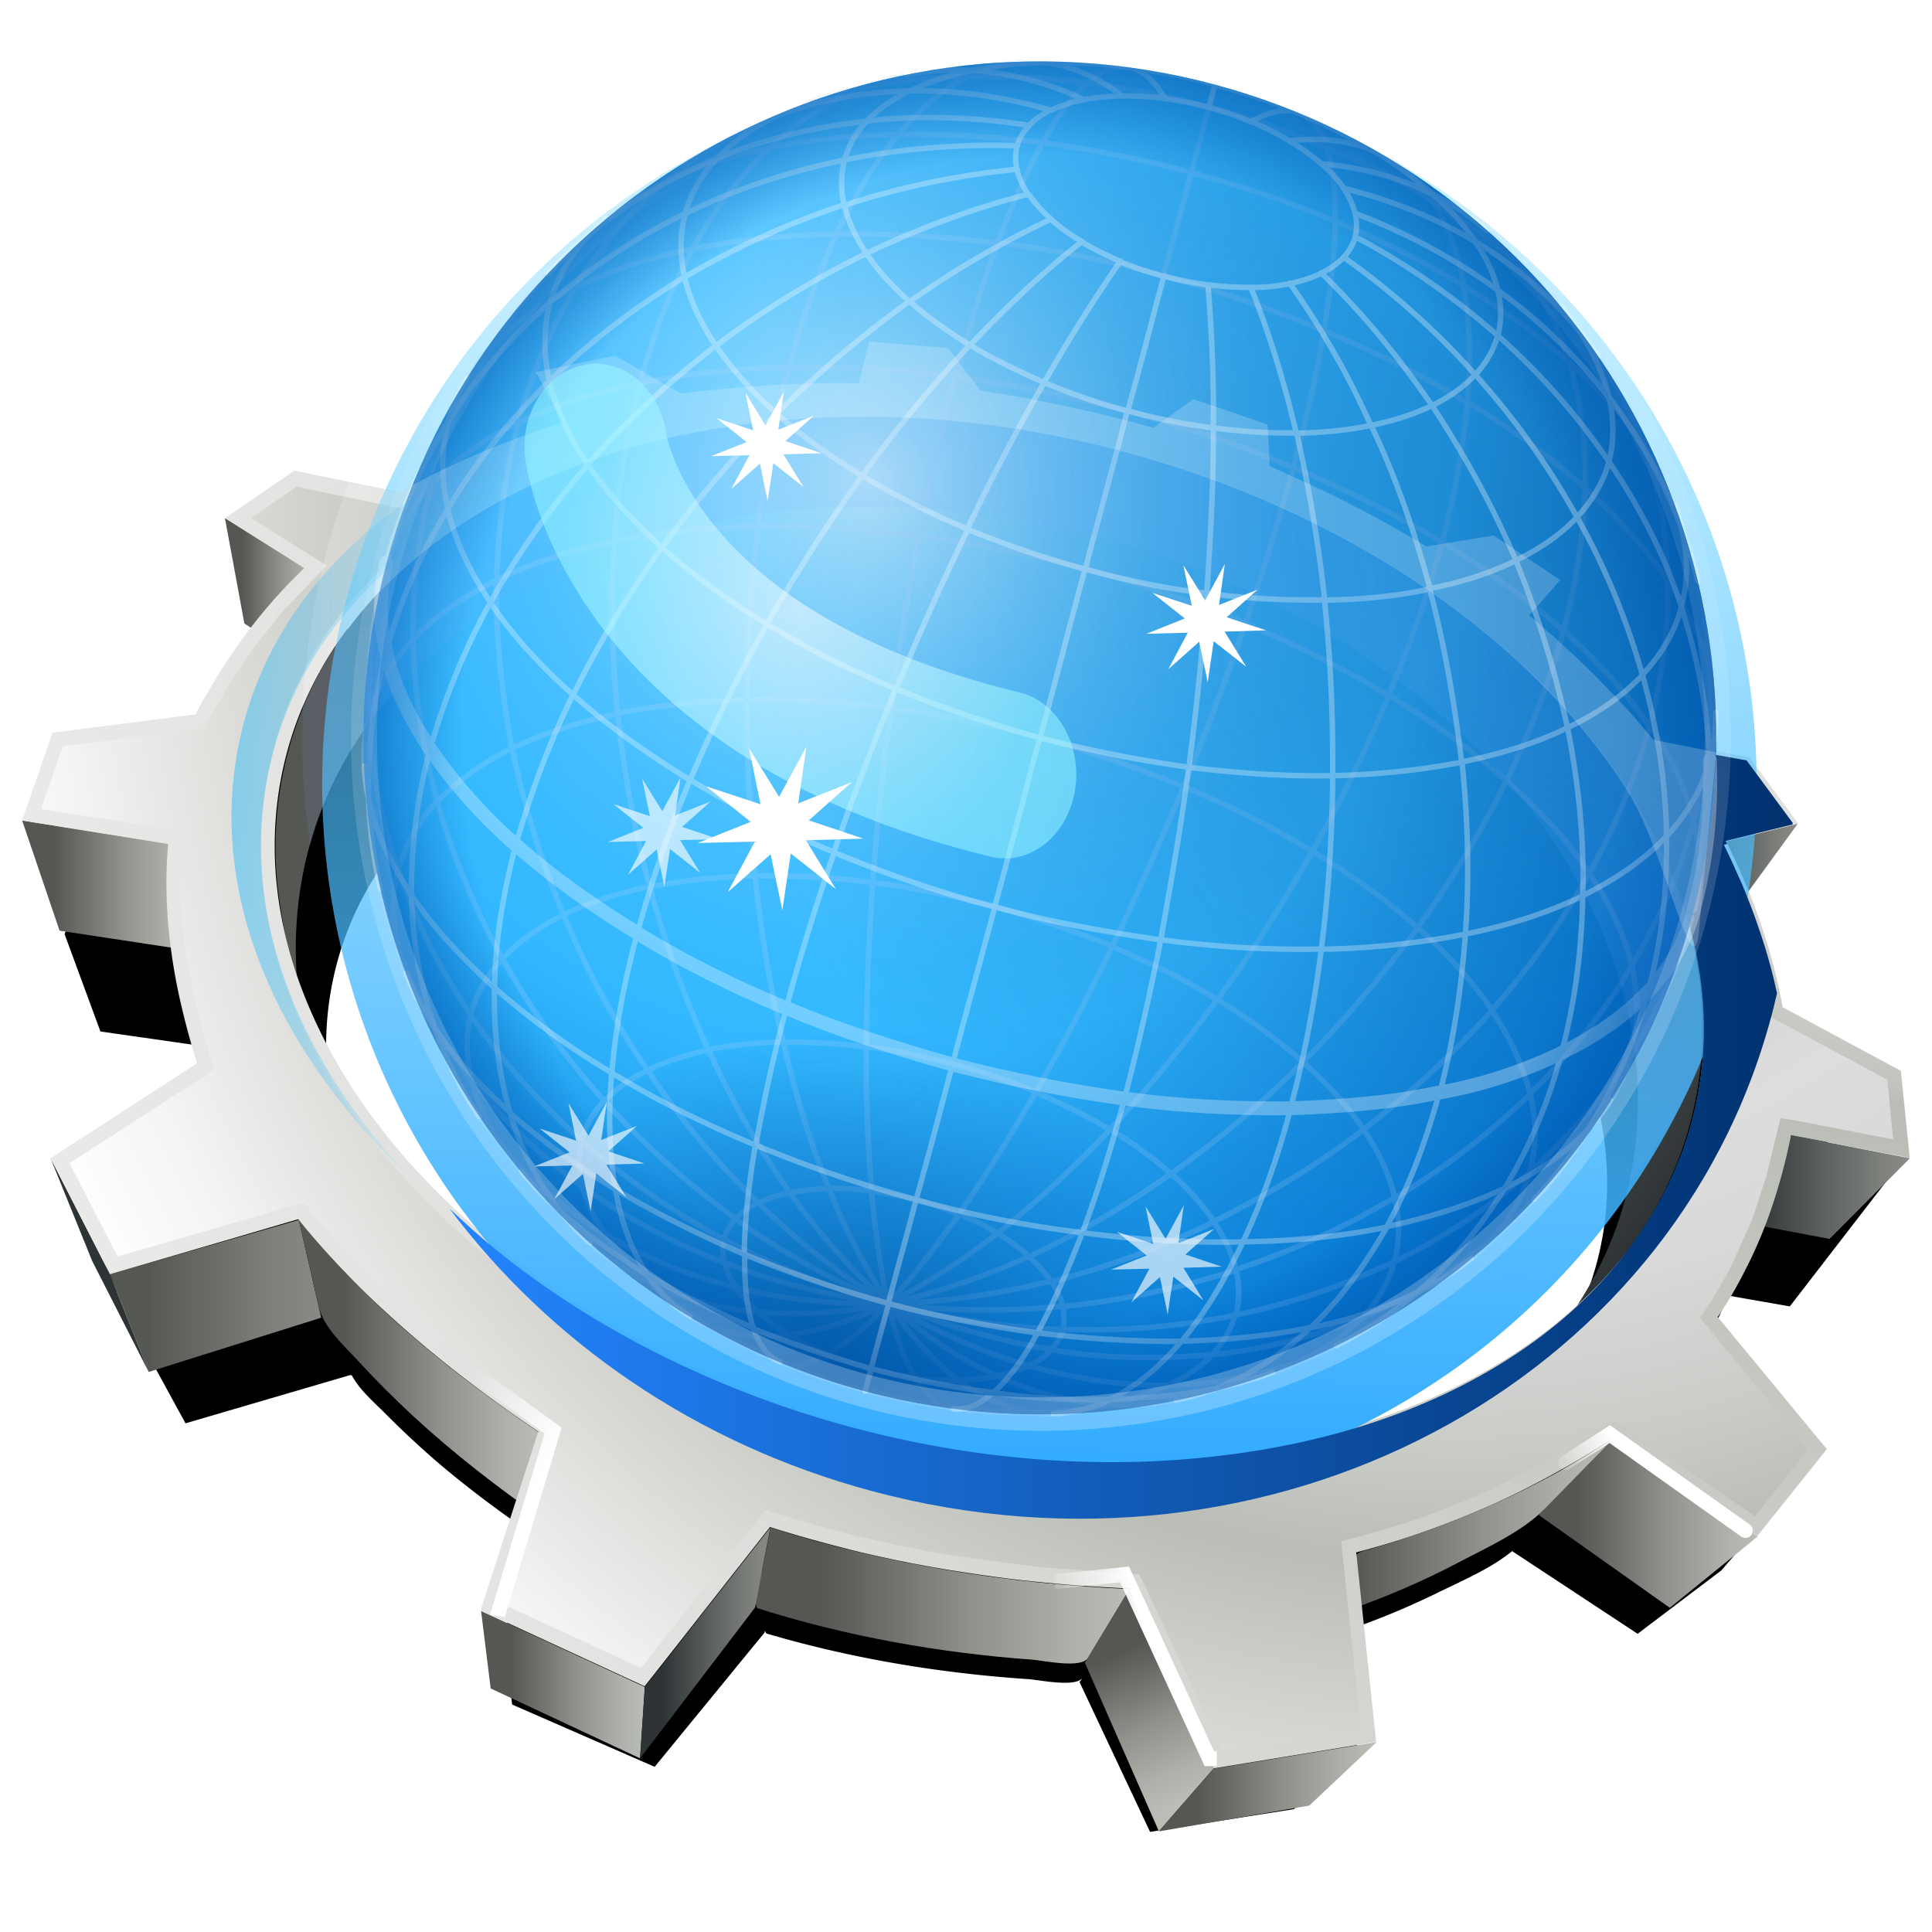 <svg xmlns="http://www.w3.org/2000/svg" xmlns:xlink="http://www.w3.org/1999/xlink" viewBox="0 0 128 131" height="1em" width="1em">
  <style>
    .e{fill:#fff}.a{fill:none}.c{stroke-linecap:round}.d{stop-opacity:0}.e{stop-color:#fff}.f{stop-color:#00b1ff}
  </style>
  <linearGradient id="a">
    <stop class="e" offset="0"/>
    <stop class="e d" offset="1"/>
  </linearGradient>
  <filter id="b" width="1.48" height="1.48" x="-.2" y="-.2">
    <feGaussianBlur stdDeviation="2.48"/>
  </filter>
  <filter id="c" width="1.64" height="1.71" x="-.3" y="-.3">
    <feGaussianBlur stdDeviation="4.97"/>
  </filter>
  <filter id="d">
    <feGaussianBlur stdDeviation="2.14"/>
  </filter>
  <radialGradient id="e" cx="56.12" cy="44.76" r="19.59" gradientTransform="matrix(.848 0 0 1 5.189 -3.324)" gradientUnits="userSpaceOnUse">
    <stop class="e" offset="0"/>
    <stop offset="1" stop-color="#9efaff"/>
  </radialGradient>
  <linearGradient id="f">
    <stop offset=".18" stop-color="#2e3436"/>
    <stop offset=".54" stop-color="#5c605e"/>
    <stop offset=".84" stop-color="#7c7f7a"/>
    <stop offset="1" stop-color="#888a85"/>
  </linearGradient>
  <linearGradient id="g" x1="111.58" x2="120.41" y1="62.62" y2="62.62" gradientUnits="userSpaceOnUse" xlink:href="#f"/>
  <linearGradient id="h">
    <stop offset=".18" stop-color="#555753"/>
    <stop offset=".23" stop-color="#5c5e5a"/>
    <stop offset=".58" stop-color="#8f918b"/>
    <stop offset=".85" stop-color="#aeb1aa"/>
    <stop offset="1" stop-color="#babdb6"/>
  </linearGradient>
  <linearGradient id="i" x1="13.75" x2="20.19" y1="43.69" y2="43.69" gradientUnits="userSpaceOnUse" xlink:href="#h"/>
  <linearGradient id="j" x1="114.99" x2="128" y1="83.82" y2="83.82" gradientUnits="userSpaceOnUse" xlink:href="#f"/>
  <linearGradient id="k" x2="11.77" y1="63.4" y2="63.4" gradientUnits="userSpaceOnUse" xlink:href="#h"/>
  <linearGradient id="l" x1="102.83" x2="117.67" y1="106.6" y2="106.6" gradientUnits="userSpaceOnUse" xlink:href="#h"/>
  <linearGradient id="m" x1="86.37" x2="107.91" y1="107.23" y2="107.23" gradientUnits="userSpaceOnUse" xlink:href="#h"/>
  <linearGradient id="n" x1="5.96" x2="20.28" y1="91.19" y2="91.19" gradientUnits="userSpaceOnUse">
    <stop offset=".18" stop-color="#555753"/>
    <stop offset=".28" stop-color="#5c5e5a"/>
    <stop offset=".74" stop-color="#7c7e79"/>
    <stop offset="1" stop-color="#888a85"/>
  </linearGradient>
  <linearGradient id="o" x1="18.76" x2="35.31" y1="96.17" y2="96.17" gradientUnits="userSpaceOnUse" xlink:href="#h"/>
  <linearGradient id="p" x1="49.72" x2="75.08" y1="111.51" y2="111.51" gradientUnits="userSpaceOnUse" xlink:href="#h"/>
  <linearGradient id="q" x1="73.48" x2="78.92" y1="113.16" y2="125.34" gradientUnits="userSpaceOnUse" xlink:href="#h"/>
  <linearGradient id="r" x1="77.08" x2="91.84" y1="124.48" y2="124.48" gradientUnits="userSpaceOnUse" xlink:href="#h"/>
  <linearGradient id="s" x1="31.12" x2="42.23" y1="117.55" y2="117.55" gradientUnits="userSpaceOnUse" xlink:href="#h"/>
  <linearGradient id="t" x1="41.89" x2="50.73" y1="114.73" y2="114.73" gradientUnits="userSpaceOnUse" xlink:href="#f"/>
  <radialGradient id="u" cx="98.13" cy="37.266" r="104.48" gradientUnits="userSpaceOnUse">
    <stop offset=".18" stop-color="#babdb6"/>
    <stop offset=".31" stop-color="#d2d3d1"/>
    <stop offset=".4" stop-color="#ddd"/>
    <stop offset=".48" stop-color="#d8d9d8"/>
    <stop offset=".58" stop-color="#caccc8"/>
    <stop offset=".66" stop-color="#babdb6"/>
    <stop offset=".78" stop-color="#d6d7d3"/>
    <stop offset=".92" stop-color="#f4f4f3"/>
    <stop class="e" offset="1"/>
  </radialGradient>
  <radialGradient id="v" cx="129.54" cy="48.976" r="144.17" gradientUnits="userSpaceOnUse">
    <stop offset="0" stop-color="#eeeeec"/>
    <stop offset=".05" stop-color="#e9e9e7"/>
    <stop offset=".1" stop-color="#dadbd7"/>
    <stop offset=".17" stop-color="#c2c4be"/>
    <stop offset=".18" stop-color="#babdb6"/>
    <stop offset=".31" stop-color="#c4c6c0"/>
    <stop offset=".75" stop-color="#e2e3e0"/>
    <stop offset="1" stop-color="#eeeeec"/>
  </radialGradient>
  <linearGradient id="w" x1="30.96" x2="105.87" y1="36.206" y2="89.056" gradientUnits="userSpaceOnUse">
    <stop offset=".18" stop-color="#555753"/>
    <stop offset=".24" stop-color="#5c5e5a"/>
    <stop offset=".52" stop-color="#7c7e79"/>
    <stop offset=".67" stop-color="#888a85"/>
    <stop offset="1" stop-color="#2e3436"/>
  </linearGradient>
  <clipPath id="x">
    <path d="m119.8 36.3-.55.1v6.5c.1.1.2.17.3.26 3.6 3 6.78 6.46 9.26 10.3 2.68 4.15 4.33 8.4 4.95 12.63.67 4.58.1 9.14-1.75 13.36-2 4.6-5.5 8.76-10.5 12.1-5.38 3.57-12.36 6.1-20.72 7-8.73.93-17.72 0-26.22-2.54-8.46-2.53-16.04-6.5-22.2-11.47-5.24-4.25-9.27-9.1-11.86-14.2v14.4c.53.57 1.07 1.16 1.63 1.74 1.2 1.24 2.48 2.45 3.84 3.64 1.37 1.2 2.8 2.4 4.3 3.56 1.53 1.16 3.13 2.27 4.76 3.37l-3.9 12.13 11.08 5.15 8.5-10.78c1.95.62 3.94 1.14 5.94 1.62 2 .47 4.04.9 6.1 1.24 2.03.34 4.08.6 6.14.8 2.06.22 4.13.4 6.2.48l5.68 12.2 11.06-1.83-1.34-12.86c1.74-.45 3.4-.96 5-1.53 1.58-.56 3.1-1.2 4.56-1.87 1.43-.66 2.8-1.36 4.12-2.1 1.3-.72 2.53-1.46 3.72-2.24l9.78 6.64 4.7-5.9-7.37-8.93c.66-.98 1.24-2 1.77-3.05.52-1 1-2.07 1.4-3.12.4-1.03.74-2.05 1.04-3.1.3-1 .55-2.05.76-3.08L148 78.5l-.6-5.9-8.04-4.3c-.17-.97-.37-1.93-.63-2.9-.26-.96-.58-1.93-.9-2.88-.33-.93-.68-1.85-1.07-2.78-.4-.9-.8-1.82-1.25-2.72l4.88-1.2-3.32-4.5-6.47-1.18c-.65-.78-1.33-1.53-2-2.28l-2.1-2.2c-.7-.68-1.44-1.36-2.17-2.02-.72-.66-1.45-1.3-2.2-1.94l2.14-2.37-4.5-3.03z"/>
  </clipPath>
  <filter id="y" width="1.15" height="1.26" x="-.1" y="-.1">
    <feGaussianBlur stdDeviation="2.87"/>
  </filter>
  <radialGradient id="z" cx="56.02" cy="45.24" r="71.35" gradientTransform="rotate(14.96 45.91 -303.493) scale(1.032)" gradientUnits="userSpaceOnUse">
    <stop offset="0" stop-color="#bfebff"/>
    <stop offset=".07" stop-color="#9fdfff"/>
    <stop offset=".18" stop-color="#78d1ff"/>
    <stop offset=".28" stop-color="#5ac6ff"/>
    <stop offset=".38" stop-color="#44beff"/>
    <stop offset=".48" stop-color="#37baff"/>
    <stop offset=".57" stop-color="#33b8ff"/>
    <stop offset=".8" stop-color="#1690e3"/>
    <stop offset="1" stop-color="#0072cf"/>
  </radialGradient>
  <radialGradient id="A" cx="69.82" cy="107.29" r="69.21" gradientTransform="rotate(14.96 45.91 -303.493) scale(1.032)" gradientUnits="userSpaceOnUse">
    <stop offset="0" stop-color="#00438a"/>
    <stop class="d" offset=".37" stop-color="#0057ae"/>
  </radialGradient>
  <radialGradient id="B" cx="119.63" cy="31.19" r="132.1" gradientTransform="rotate(14.96 45.91 -303.493) scale(1.032)" gradientUnits="userSpaceOnUse">
    <stop offset="0" stop-color="#00438a"/>
    <stop class="d" offset=".57" stop-color="#0057ae"/>
  </radialGradient>
  <radialGradient id="C" cx="72.08" cy="59.56" r="47.44" gradientTransform="rotate(14.96 45.91 -303.493) scale(1.032)" gradientUnits="userSpaceOnUse">
    <stop class="d" offset=".86" stop-color="#0057ae"/>
    <stop offset="1" stop-color="#0057ae"/>
  </radialGradient>
  <linearGradient id="D" x1="63.82" x2="65.34" y1="101.14" y2="9.28" gradientUnits="userSpaceOnUse">
    <stop offset="0" stop-color="#33abff"/>
    <stop offset="1" stop-color="#69d7ff" stop-opacity=".29"/>
  </linearGradient>
  <filter id="E">
    <feGaussianBlur stdDeviation="3.77"/>
  </filter>
  <linearGradient id="F" x1="175.01" x2="176.72" y1="86.78" y2="24.26" gradientUnits="userSpaceOnUse" xlink:href="#a"/>
  <filter id="G">
    <feGaussianBlur stdDeviation=".36"/>
  </filter>
  <linearGradient id="H" x1="14.18" x2="28.49" y1="56.75" y2="56.75" gradientUnits="userSpaceOnUse">
    <stop class="f" offset="0"/>
    <stop class="f d" offset="1"/>
  </linearGradient>
  <filter id="I" width="1.5" height="1.16" x="-.3" y="-.1">
    <feGaussianBlur stdDeviation="1.51"/>
  </filter>
  <filter id="J" width="1.37" height="1.13" x="-.2" y="-.1">
    <feGaussianBlur stdDeviation=".36"/>
  </filter>
  <filter id="K" width="1.27" height="1.15" x="-.1" y="-.1">
    <feGaussianBlur stdDeviation=".41"/>
  </filter>
  <linearGradient id="L" x1="36.5" x2="30" y1="97.38" y2="94.13" gradientUnits="userSpaceOnUse" xlink:href="#a"/>
  <linearGradient id="M" x1="75.5" x2="69.5" y1="108.25" y2="109.5" gradientUnits="userSpaceOnUse" xlink:href="#a"/>
  <linearGradient id="N" x1="104.15" x2="108.33" y1="100.69" y2="98.39" gradientUnits="userSpaceOnUse">
    <stop class="e d" offset="0"/>
    <stop class="e" offset="1"/>
  </linearGradient>
  <filter id="O" width="1.15" height="1.26" x="-.1" y="-.1">
    <feGaussianBlur stdDeviation=".44"/>
  </filter>
  <linearGradient id="P" x1="49" x2="140.06" y1="76.71" y2="76.71" gradientUnits="userSpaceOnUse">
    <stop offset="0" stop-color="#2385ff"/>
    <stop offset="1" stop-color="#00316e"/>
  </linearGradient>
  <path d="M22.08 92.55c.33 1.32 1.66 2.4 2.6 3.35a63.37 63.37 0 0 0 3.5 3.26c2.14 1.82 4.4 3.5 6.74 5.08l-2.32 6.67.63 4.67 9.66 4.22 7.45-9.1.03-.14c.02.08.05.15.1.2 5.77 1.7 11.78 2.7 17.83 3.1.78.07 3.16.56 3.6-.1l-.2.3 4.78 10.15 9.75-1.54 4.35-3.8-.94-8.26a53.26 53.26 0 0 0 6.25-2.57c1.82-.9 4.08-1.83 5.55-3.23m-.4.37 8.5 5.6 5.68-4.3 4.5-5.23-7.06-7.94c.64-.88 1.2-1.8 1.7-2.7s.95-1.83 1.33-2.76l4.17.73 7.1-9.2-2.48-.9-7.67-3.83c-.16-.86-.37-1.73-.6-2.6-.25-.84-.54-1.68-.85-2.52-.23-.62-.5-1.24-.76-1.87l3.2-4.1-3.16-4-6.2-1.03c-.6-.7-1.24-1.37-1.9-2.04-.64-.65-1.3-1.3-1.98-1.92-.67-.6-1.36-1.22-2.05-1.8-.5-.43-1-.83-1.5-1.24l1.42-2.6-4.3-2.7-4.37.66c-.8-.46-1.64-.9-2.47-1.34-.82-.42-1.66-.84-2.5-1.24-.86-.4-1.7-.8-2.57-1.17-.86-.38-1.73-.74-2.6-1.1l-.14-2.5L78.66 38l-2.6 1.72c-.9-.24-1.8-.47-2.7-.68l-2.77-.6c-.92-.18-1.86-.35-2.8-.5-.96-.17-1.92-.32-2.9-.46l-2.1-2.57-5.1-.37-.67 2.5h-2.9c-.98.03-1.94.07-2.9.12-.95.05-1.9.12-2.86.2l-2.87.3-4.26-2.27-5.12 1 .1 3.55c-.35.1-.7.2-1.06.33-.9.3-1.8.64-2.67 1-.9.34-1.78.72-2.66 1.1-.9.4-1.76.83-2.63 1.26l-6.75-1.3L16 45.14l1.26 6.35.43.25c-.13.14-.25.26-.36.4-.6.74-1.16 1.5-1.7 2.3s-1.06 1.65-1.55 2.5l-9.26 1.1-1.94 5.3 2.43 6.6 7.2 1.03c0 .05 0 .1.02.16.16 1.1.38 2.23.66 3.35.3 1.14.64 2.3 1.03 3.45l-9.5 5.7 2.7 6.18 3.66 6.7 11.16-3.27m82.93-3.38c-.45.87-.96 1.7-1.52 2.5a29.543 29.543 0 0 1-3.87 2.85c-5.13 3.18-11.8 5.42-19.8 6.22-8.33.83-16.9 0-25.03-2.26-8.08-2.25-15.33-5.8-21.2-10.2-5.6-4.2-9.72-9.05-12.12-14.13-.38-.8-.7-1.6-.97-2.38-.28-4.24.63-8.5 2.8-12.26 2.64-4.62 6.93-8.25 11.8-10.78 9.94-5.15 22.04-6 33.07-4.06 11.2 1.96 22.18 6.95 29.97 14.8 7.86 7.94 12.1 19.43 6.85 29.66z" filter="url(#d)"/>
  <path fill="#2e3436" d="m101.44 44.96-2.1 2.48 2.86-5.7 2.1-2.4z"/>
  <path fill="#888a85" d="m36.78 35.2-1.76-3.48-.17-6.52 1.84 3.43z"/>
  <path fill="url(#g)" d="m116.3 64.8-4.72 1.28 3.96-5.72 4.87-1.2z" transform="translate(0 -3.324)"/>
  <path fill="url(#i)" d="m20.2 48.94-5.13-3.34-1.32-7.15 5.38 3.38z" transform="translate(0 -3.324)"/>
  <path fill="url(#j)" d="M122.55 87.33 115 85.9l4.97-5.6 8.03 1.56z" transform="translate(0 -3.324)"/>
  <path fill="url(#k)" d="m11.77 67.83-9.23-1.4L0 58.95l9.9 1.58z" transform="translate(0 -3.324)"/>
  <path fill="url(#l)" d="m111.72 112.34-8.9-6.3 5.1-5.2 9.76 6.67z" transform="translate(0 -3.324)"/>
  <path fill="url(#m)" d="M89.93 112.5c2.57-.9 5.07-1.97 7.48-3.24 1.93-1.02 4.3-2.07 5.84-3.64l4.67-4.77c-5.07 3.34-10.56 5.78-16.38 7.47-.73.2-.98.22-1.4.75l-1.4 1.67-2.35 2.87c1.2-.3 2.4-.7 3.57-1.1" transform="translate(0 -3.324)"/>
  <path fill="#2e3436" d="M8.58 93.02 4.75 85.5l-2.82-6.96 4.03 7.87z"/>
  <path fill="url(#n)" d="m20.28 92.67-11.7 3.68-2.62-6.63 12.8-3.68z" transform="translate(0 -3.324)"/>
  <path fill="url(#o)" d="M20.1 91.88c.34 1.48 1.73 2.68 2.72 3.76 1.17 1.28 2.4 2.5 3.67 3.68 2.75 2.54 5.73 4.85 8.8 6.98l-.16-3.62-.1-1.97c0-.32.03-.25-.3-.48-.7-.47-1.36-.94-2.03-1.42-5.13-3.67-9.98-7.84-13.94-12.77l1.34 5.83" transform="translate(0 -3.324)"/>
  <path fill="url(#p)" d="M49.83 112.36c6.05 1.92 12.35 3.04 18.68 3.5.83.07 3.32.62 3.77-.13l.76-1.26 2.05-3.4c-8.23-.36-16.48-1.66-24.35-4.17l-.52 2.75c-.08.48-.73 2.25-.37 2.7" transform="translate(0 -3.324)"/>
  <path fill="url(#q)" d="m77.08 127.5-5.02-11.43 3.02-5 5.7 12.18z" transform="translate(0 -3.324)"/>
  <path fill="url(#r)" d="m87.28 125.75-10.2 1.75 3.7-4.25 11.06-1.8z" transform="translate(0 -3.324)"/>
  <path fill="url(#s)" d="m41.9 122.55-10.13-4.74-.65-5.25 11.1 5.15z" transform="translate(0 -3.324)"/>
  <path fill="url(#t)" d="m49.7 112.32-7.8 10.23.33-4.85 8.5-10.8z" transform="translate(0 -3.324)"/>
  <path fill="url(#w)" d="M112.57 61.2c-3.9-11.64-14.05-20.3-24.7-25.65C77 30.1 64.54 27.48 52.4 28.38c-11.84.87-24.9 5.47-31.5 16-3.08 4.92-4.28 10.82-3.47 16.57.38 2.7 1 5.37 1.53 8.04l.1.5c-1.15-5.88-.34-12.04 2.5-17.34 2.76-5.2 7.26-9.3 12.37-12.15 10.4-5.8 23.08-6.74 34.63-4.56 11.74 2.22 23.23 7.83 31.4 16.7 8.22 8.93 12.68 21.87 7.16 33.4-1 2.08-2.27 4.02-3.75 5.78 2.15-2.56 4.52-5.05 6.4-7.82 4.45-6.6 5.28-14.8 2.76-22.3"/>
  <path fill="url(#v)" d="M115.54 57.03c.44.9.86 1.8 1.24 2.72.4.93.76 1.86 1.08 2.8s.62 1.9.87 2.84c.25.96.47 1.94.64 2.9l8.02 4.32.6 5.9-8.05-1.54c-.2 1.03-.45 2.05-.74 3.08-.3 1.04-.63 2.08-1.03 3.1-.4 1.04-.87 2.08-1.4 3.1-.53 1.04-1.12 2.06-1.8 3.05l7.4 8.96-4.72 5.9-9.77-6.66a60.133 60.133 0 0 1-7.84 4.36c-1.46.66-2.97 1.28-4.56 1.85-1.6.58-3.28 1.1-5.02 1.55l1.35 12.85-11.04 1.8-5.7-12.2c-2.07-.1-4.13-.24-6.2-.45-2.05-.2-4.1-.5-6.15-.83-2.04-.34-4.07-.75-6.07-1.23-2-.5-4-1.04-5.94-1.66l-8.5 10.8-11.13-5.15L35 97.07c-1.63-1.1-3.2-2.23-4.73-3.4-1.5-1.15-2.95-2.33-4.32-3.54-1.36-1.2-2.65-2.4-3.86-3.66-1.2-1.24-2.33-2.5-3.37-3.8L5.96 86.4l-4.03-7.87 9.93-6.43c-.4-1.3-.76-2.6-1.06-3.9-.3-1.26-.53-2.52-.7-3.78-.17-1.22-.27-2.45-.3-3.66-.04-1.2 0-2.37.1-3.54L0 55.64l2.06-5.96 9.7-1.24c.5-.97 1.05-1.9 1.62-2.82.56-.9 1.15-1.76 1.77-2.6.6-.8 1.25-1.6 1.92-2.36.66-.74 1.35-1.46 2.07-2.15l-5.38-3.38 4.7-3.22 7.08 1.46c.9-.5 1.83-.96 2.76-1.4.9-.45 1.84-.87 2.77-1.27.92-.4 1.86-.77 2.8-1.12.94-.34 1.88-.66 2.85-.96l-1.84-3.42 5.36-1.12 4.46 2.56c1-.12 2-.23 3-.32 1-.1 2-.17 3.02-.23 1-.07 2-.1 3.02-.13 1-.02 2.02-.02 3.04 0l.7-2.83 5.33.43 2.2 2.9c1.02.15 2.03.32 3.03.5s1.98.38 2.96.6c.96.2 1.93.42 2.88.66.96.24 1.9.5 2.85.77l2.7-1.95 5.05 1.72.14 2.84 2.72 1.24c.9.42 1.8.86 2.68 1.3.9.47 1.77.94 2.64 1.42l2.6 1.5 4.57-.72 4.5 3.03-2.12 2.38c.75.63 1.48 1.27 2.2 1.93.73.66 1.45 1.34 2.15 2.04s1.4 1.42 2.08 2.16c.7.75 1.35 1.52 2 2.3l6.48 1.17 3.32 4.5-4.87 1.2zM80.78 98.57c8.36-.9 15.34-3.4 20.73-7 5-3.33 8.5-7.5 10.52-12.1 1.84-4.24 2.4-8.8 1.73-13.38-.62-4.23-2.28-8.5-4.95-12.64-2.5-3.85-5.66-7.3-9.25-10.3-3.42-2.86-7.27-5.36-11.36-7.44-4-2.03-8.3-3.7-12.75-4.94a68.925 68.925 0 0 0-13.96-2.4c-4.95-.35-9.68-.13-14.1.58-4.6.74-8.94 2.05-12.82 3.86-4.14 1.95-7.8 4.5-10.7 7.64-3.13 3.4-5.38 7.5-6.3 12.25-1 5.2-.3 10.62 2.04 15.94 2.5 5.73 6.84 11.2 12.7 15.92 6.14 4.97 13.73 8.95 22.2 11.47C63 98.57 72 99.5 80.7 98.57"/>
  <path fill="url(#u)" d="M57.52 26.95h-3.8l-2.98.13-2.97.23-3.3.37-.3-.16-4.12-2.35-3.68.77 1.76 3.3-3.94 1.32-2.77 1.1-2.73 1.25-3.04 1.54-.37-.06L18.6 33l-3.08 2.12 5.14 3.23-2.9 3-1.86 2.3-1.73 2.52-1.85 3.2-.5.1-9.06 1.13-1.48 4.25 9.64 1.53-.08.93c-.07.84-.1 1.7-.1 2.54v.9l.3 3.56.7 3.7L13 72.5l-.6.43-9.18 5.94 3.25 6.32 12.64-3.64.43.52c1 1.24 2.1 2.5 3.3 3.7 1.17 1.22 2.45 2.43 3.8 3.63l4.28 3.5 5.3 3.77-.2.7-3.65 11.3 9.6 4.43 8.43-10.72.66.22c1.9.6 3.87 1.15 5.86 1.63 1.95.46 3.98.87 6 1.22l6.1.82 6.7.48.3.53 5.38 11.5 9.38-1.5-1.34-12.78.84-.22c1.66-.42 3.32-.93 4.93-1.5 1.5-.55 3-1.16 4.47-1.83l4.05-2.06 4.2-2.55.57.34 9 6.13 3.62-4.55-7.35-8.9.42-.62c.62-.94 1.2-1.93 1.73-2.96l1.35-3 1-3.03.95-3.93.95.14 6.7 1.3-.4-4.05-7.96-4.28-.73-3.32-.87-2.78-1.05-2.73-1.72-3.77 1.16-.3 3.42-.85-2.2-2.98-6.43-1.16-2.2-2.54-2.04-2.13-2.12-2.02-2.92-2.58.65-.76 1.35-1.53-3.22-2.16-4.54.72-2.88-1.68-2.6-1.38-2.66-1.3-3.25-1.48-.05-.6-.1-2.17-3.92-1.34-2.68 1.94-3.3-.88-2.85-.66-2.93-.58-3.38-.57-.25-.3-1.93-2.54-4.05-.32-.68 2.76zm-25.8 58.4c-5.9-4.8-10.4-10.43-12.98-16.3-2.43-5.57-3.14-11.12-2.1-16.53.9-4.73 3.1-9.02 6.54-12.74 2.9-3.15 6.6-5.8 11-7.86 3.95-1.85 8.35-3.18 13.1-3.95 4.55-.73 9.36-.94 14.3-.6 4.75.33 9.52 1.15 14.15 2.44 4.5 1.27 8.84 2.95 12.92 5.03 4.25 2.17 8.14 4.7 11.55 7.56 3.82 3.2 7 6.73 9.44 10.52 2.74 4.25 4.46 8.64 5.1 13.04.7 4.86.1 9.54-1.8 13.9-2.13 4.9-5.88 9.24-10.87 12.56-5.72 3.8-13.04 6.3-21.18 7.17-8.64.92-17.85.03-26.62-2.58-8.42-2.5-16.2-6.53-22.53-11.65z"/>
  <circle cx="69" cy="56.51" r="47.08" fill="url(#D)" filter="url(#E)" transform="translate(-2.3 -5.207) scale(1.033)"/>
  <path fill="url(#P)" d="M137.7 62.78c-.32-.94-.68-1.87-1.07-2.8-.4-.9-.8-1.8-1.24-2.7l4.66-1.16v-.33l-3.12-4.23-6.37-1.15v6.64c1.56 3.07 2.57 6.18 3.02 9.27.66 4.6.1 9.14-1.74 13.36-2 4.6-5.5 8.78-10.5 12.1-5.4 3.6-12.38 6.1-20.74 7-8.73.95-17.72 0-26.22-2.53-8.46-2.53-16.05-6.5-22.2-11.47-1.13-.92-2.18-1.87-3.2-2.83 6.72 8.96 16.64 15.94 28.67 19.16 26.96 7.23 54.24-7.16 60.94-32.14.15-.54.27-1.08.4-1.62-.13-.58-.26-1.17-.42-1.75-.25-.95-.55-1.9-.88-2.85z" clip-path="url(#x)" filter="url(#y)" transform="translate(-20)"/>
  <path fill="url(#z)" d="M26.32 69.18c7-26.13-8.5-53-34.64-60-26.13-7-53 8.5-60 34.65-7 26.13 8.5 53 34.64 60s53-8.5 60-34.64z" transform="matrix(.936 0 0 .936 88.66 -2.857)"/>
  <path fill="none" stroke="#bfd9ff" stroke-linecap="round" stroke-linejoin="round" stroke-width=".37" d="M26.5 43.35c.1 3.7.64 7.4 1.64 10.96m11.34 20.35c2.7 2.97 5.67 5.64 8.92 7.98M32.57 65c1.92 3.48 4.27 6.7 6.9 9.65m-11.7-41.8c-.94 3.42-1.32 6.98-1.27 10.5m8.96-24.57a31.996 31.996 0 0 0-3.64 4.73m0 0c-1.8 2.9-3.2 6.06-4.06 9.35m.38 21.48c1.07 3.72 2.54 7.3 4.43 10.68M58.4 88.27c-3.53-1.48-6.9-3.38-10-5.6m-.8 1.37c-3.48-1.86-6.67-4.1-9.65-6.7M30.4 68.8c2.14 3.16 4.7 6 7.54 8.54M25.5 58.96c1.17 3.48 2.83 6.78 4.9 9.83m-5.8-30.3c-.82 3.28-1.2 6.65-1.07 10.02m0 0c.1 3.55.82 7.1 1.95 10.44M58.34 88.3c-3.7-1.05-7.34-2.43-10.75-4.27M25.47 64.26c1.15 3.17 2.83 6.2 4.9 8.85m7.56 7.3c-2.83-2.08-5.4-4.5-7.55-7.3m17.2 12.5c-3.44-1.3-6.66-3.08-9.66-5.2M24.4 60.63c.28 1.23.65 2.43 1.08 3.6m32.88 24.1c-3.64-.5-7.34-1.35-10.75-2.74m.78 1.7c-3.13-.75-6.17-2-8.94-3.65m-6.92-5.93c-.47-.6-.93-1.18-1.36-1.8m8.3 7.73c-2.64-1.54-5-3.6-6.94-5.94M58.4 88.4c-3.37.05-6.75-.3-10.02-1.1m10.06 1.16c-2.82.57-5.7.73-8.55.5m0 0c-2.62-.24-5.2-.9-7.55-2.07m0 0c-1.3-.66-2.53-1.48-3.64-2.45m19.8 4.05c-2.03.98-4.23 1.73-6.48 2m0 0c-1.86.23-3.8.1-5.55-.63m0 0c-.35-.15-.7-.32-1.03-.5m13.15-.83c-1.18 1.23-2.46 2.47-3.97 3.3m0 0c-.9.5-2.07.95-3.1.57m0 0-.1-.03m6.12.43-.4 1.5m1.54-5.74c-.4 1.4-.77 2.83-1.15 4.24m3.02.6c.55.9 1.32 1.84 2.4 2.07m-4.18-6.9c.4 1.66.9 3.36 1.78 4.83m2.4 2.07h.1m.42-1.9c1.5 1.13 3.24 1.95 5.13 2.22m-9.75-7.2c1.32 1.86 2.8 3.57 4.6 4.98m5.14 2.22c.38.05.76.07 1.14.07m-10.8-7.3c2.15 1.9 4.56 3.57 7.16 4.73m0 0c2.36 1.1 4.96 1.84 7.57 1.97m0 0c1.46.08 2.92-.03 4.37-.3m8.73-2.72c.7-.26 1.4-.54 2.08-.87M77.8 93.92c3.05-.05 6.1-.6 8.97-1.67m-18.52.36c3.13.87 6.32 1.37 9.57 1.32m-18.8-5.36c2.9 1.74 6 3.07 9.23 4.04m12.5-.76c3.5-.35 6.9-1.25 10.17-2.53M59.1 88.5c3.46 1.36 7.02 2.4 10.7 3m29.8-7.4c.98-.83 1.9-1.68 2.77-2.6M90.9 89.3c3.16-1.27 6.07-3.05 8.7-5.2m-29.84 7.42c3.62.62 7.32.65 10.97.32m12.33-6.3c3.3-1.6 6.4-3.64 9.17-6.06m-19.98 9.7c3.75-.78 7.35-2 10.8-3.64m-22.5 4.6c3.92.14 7.85-.18 11.7-.96m-23.16-.7c3.74.96 7.57 1.53 11.44 1.67m31.68-10.67c2.66-2.37 5-5.04 6.9-8.06m0 0c1.8-2.8 3.24-5.98 4.1-9.2m-10.97 11.95c2.63-2.6 5-5.5 6.9-8.68m5.32-19.86c.12 3.4-.26 6.83-1.15 10.12m-4.17 9.73c1.8-3.03 3.3-6.3 4.17-9.74M82.26 86.1c3.78-1.24 7.4-2.88 10.8-4.9M59.1 88.44c3.78.47 7.64.5 11.45.13m22.52-7.35c3.33-1.96 6.4-4.34 9.18-7.03m-31.7 14.4c3.98-.4 7.9-1.23 11.7-2.46m31.43-46.37c.43 1.95.7 3.92.8 5.9M69.78 86.9c3.8-.96 7.46-2.33 11-4.02m25.48-23.66c1.75-3.15 3.14-6.5 4.07-9.96M107 24.38c1.2 1.8 2.22 3.74 2.94 5.8m-18.98 46.4c3.14-2.43 6.05-5.1 8.7-8.06m11.92-29.18c.07 3.34-.38 6.68-1.25 9.9m-29.56 33.6c3.6-1.76 7-3.84 10.2-6.25m-31.9 11.77c3.6-.06 7.2-.65 10.7-1.5m29.88-18.35c2.52-2.85 4.8-5.98 6.6-9.33m3.68-29.03c1.07 2.9 1.6 6.07 1.65 9.17M86.85 72c2.83-2.83 5.38-5.87 7.77-9.08m10.28-38.35c.82 2.75 1.15 5.66 1.07 8.52m0 0c-.08 3.27-.62 6.5-1.45 9.67m-5.04-27c.68.63 1.34 1.28 1.9 2M77.88 79.6c3.18-2.26 6.22-4.8 8.98-7.6m14.54-54.2c1.6 1.98 2.78 4.33 3.5 6.78M94.62 62.92c2.26-3.18 4.3-6.5 6.03-9.98M68.27 85.2c3.36-1.57 6.57-3.44 9.6-5.6m22.78-26.66c1.6-3.27 2.9-6.67 3.87-10.17m-45.5 45.55c3.2-.7 6.25-1.8 9.25-3.12m27.3-71.65c1.16 1.74 1.84 3.78 2.2 5.84M73.75 76.6c2.6-2.8 5.02-5.74 7.28-8.83m-14.9 15.85c2.72-2.15 5.24-4.5 7.62-7.02m13.74-18.9c1.94-3.4 3.65-6.95 5.2-10.56m-33.75 41.1c2.56-1.3 4.93-2.87 7.2-4.62M81.02 67.8c2.36-3.2 4.5-6.6 6.46-10.06M98 27.3c-.3 3.22-.9 6.37-1.73 9.48m-3.6 10.38c1.36-3.4 2.7-6.82 3.6-10.38m1.47-17.4c.47 2.6.48 5.3.24 7.93M92.7 10.8c1.14.72 2.1 1.65 2.86 2.77M73.9 64.2c1.74-3.57 3.3-7.22 4.86-10.86m-19.9 34.88c1.72-1.84 3.2-3.85 4.67-5.9m19.42-40.06c1.2-3.48 2.26-7 3.24-10.55m-7.45 21.64c1.53-3.64 2.9-7.35 4.2-11.08M89.03 15c-.03 2.5-.37 4.95-.76 7.42m-2.07 9.3c.82-3.07 1.56-6.17 2.07-9.3M68.7 74.08c1.87-3.23 3.6-6.55 5.2-9.9M63.53 82.34c1.84-2.68 3.56-5.43 5.17-8.25M88.43 9.95c.55 1.6.63 3.36.6 5.03M86.66 7.7c.9.38 1.47 1.34 1.77 2.24m-7.97-2.7c-.37 1.48-.76 2.96-1.18 4.42m-1.9 7.04c.64-2.35 1.3-4.7 1.9-7.04m1.6-5.94c-.15.5-.27 1.02-.42 1.52m-22.78 52.6c.3-3.96.7-7.9 1.22-11.84M74.87 4.56c-1-.13-1.94.43-2.65 1.06m-14.98 65.4c.02-3.73.17-7.45.44-11.17m1.22-11.83c.5-3.92 1.18-7.8 1.9-11.7m-3.2 44.42c-.27-3.23-.4-6.48-.36-9.72m1.44 17.16c-.55-2.45-.84-4.94-1.1-7.44M69.2 9.67c.82-1.46 1.77-2.94 3.04-4.05m-8.95 19.95c.8-3.07 1.75-6.1 2.86-9.1m0 0c.87-2.33 1.85-4.6 3.05-6.8m-8.4 26.65c.73-3.6 1.5-7.2 2.47-10.76M51.6 70.66c-.9-3.7-1.5-7.5-1.9-11.28m5.54-43.55c1.14-2.4 2.47-4.7 4.17-6.74m-4.73 71.47c-1.28-3.2-2.3-6.53-3.07-9.9m7 17.5c-1.57-2.4-2.86-4.96-3.93-7.6m-4.96-21.2c-.4-3.95-.6-7.94-.56-11.93M59.4 9.1c1.37-1.6 2.95-3.04 4.85-3.96M52 24.9c.84-3.1 1.9-6.13 3.24-9.06m-6.1 31.6c.02-3.9.28-7.85.78-11.74M64.25 5.15c1.2-.58 2.5-.94 3.85-.96M49.92 35.7c.46-3.63 1.1-7.25 2.08-10.8M40.38 48.4c-.4-3.87-.48-7.77-.22-11.65m2.4 23.4a74.118 74.118 0 0 1-2.17-11.75m6.16 22.84a69.995 69.995 0 0 1-3.98-11.08M58.51 88.2c-2.4-2.22-4.55-4.66-6.45-7.33m0 0c-2.14-3.03-3.95-6.27-5.5-9.63m-6.4-34.5c.23-3.63.8-7.22 1.73-10.74m8.78-15.95C52.55 8.3 54.7 6.8 57.12 5.9M41.88 26c.87-3.15 2-6.24 3.58-9.1m11.64-11c.85-.32 1.74-.58 2.64-.77M45.46 16.88c1.37-2.52 3.1-4.87 5.2-6.84m3.97 81.78c.94.4 1.92.73 2.9 1m-5.5-2.3c.82.5 1.7.94 2.6 1.3m15.92-3.25c-.14-.6-.42-1.2-.78-1.7m-19.88 2.1c.65.57 1.36 1.08 2.12 1.54m-3.64-3.22c.44.63.95 1.17 1.5 1.68m20.67 1.2c.14-.53.13-1.07 0-1.6m-7.06 5.02c.87-.03 1.75-.1 2.6-.28m-8.54-.5c1 .28 2 .48 3.02.6m9.2-6.52c-.4-.63-.93-1.18-1.5-1.68m0 7.4c.55-.26 1.08-.6 1.5-1.07m0 0c.38-.4.66-.86.8-1.37m-10 3.25c.97.14 1.96.2 2.93.18m-8.8-13c-.87.02-1.75.1-2.6.28m8.55.5c-1-.3-2-.47-3.03-.6m5.94 1.58c-.95-.4-1.93-.74-2.92-1m-10.7.2c.68-.33 1.4-.54 2.13-.7m-4.44 4.74c.13.6.42 1.17.77 1.68m9.2-6.54c-.96-.1-1.93-.2-2.9-.17m11.46 3.07c-.83-.52-1.7-.95-2.6-1.32m-13.63-.8c-.56.28-1.08.63-1.5 1.08m19.85 2.58c-.66-.58-1.38-1.1-2.13-1.55M47.61 84c-.14.5-.13 1.06 0 1.58m.8-2.96c-.37.37-.66.85-.8 1.36m18.48 9.3c.74-.15 1.46-.37 2.14-.7m-30.27-15.3c-.27 1-.25 2.07-.02 3.07m1.54-5.73c-.73.76-1.25 1.66-1.53 2.67m35.7 17.95c1.44-.3 2.83-.73 4.14-1.35M57.26 71c-1.87-.26-3.76-.35-5.64-.33m17.02 25.1c1.7-.04 3.4-.18 5.06-.53m-10.6-23.1c-1.92-.48-3.86-.93-5.83-1.15M80.73 91.8c.7-.76 1.26-1.66 1.52-2.67m-25.1 5.14c1.9.5 3.86.9 5.82 1.15m5.73-21.4c-1.82-.76-3.7-1.37-5.62-1.9m-16.54-.94c1.67-.34 3.36-.5 5.06-.53M77.8 93.9c1.08-.53 2.1-1.2 2.93-2.07M73.76 76.6c-1.6-.97-3.3-1.8-5.05-2.53M82.3 86.1c-.28-1.17-.82-2.27-1.5-3.27m1.5 6.33c.27-1 .24-2.07 0-3.07m-1.5-3.28c-.82-1.2-1.8-2.26-2.9-3.24m0 0c-1.28-1.1-2.65-2.1-4.1-2.98M51.52 92.37c1.84.77 3.72 1.4 5.64 1.9M63 95.45c1.87.23 3.75.37 5.64.33m-26.2-23.22c-1.08.53-2.1 1.18-2.93 2.07m2.93-2.08c1.32-.62 2.72-1.07 4.14-1.35m-.07 18.64c1.6.98 3.3 1.8 5.04 2.53m-9.15-5.52c1.26 1.13 2.66 2.1 4.1 3m-8.5-9.5c.26 1.18.8 2.28 1.5 3.27m0 0c.8 1.2 1.8 2.27 2.9 3.24m-9.83-9.16c.37.55.78 1.07 1.2 1.6m15.97-19.9c2.65-.06 5.34.1 7.97.45M30.44 73.1c.38 1.65 1.16 3.22 2.1 4.6m-2.1-8.95c-.37 1.42-.35 2.92 0 4.34m6.3-11.06c-1.52.73-2.97 1.7-4.14 2.93m4.13-2.94c1.87-.9 3.83-1.5 5.85-1.92m23.37 1.36c-2.73-.7-5.46-1.25-8.25-1.64m16.2 4.35c-2.6-1.08-5.25-1.94-7.96-2.7M90.9 89.3c1-1.07 1.77-2.33 2.15-3.76m-8.13 7.48c.63-.23 1.24-.5 1.84-.78m0 0c1.54-.72 2.96-1.7 4.14-2.93M86.85 72c-1.82-1.56-3.75-3-5.82-4.22m0 0c-2.25-1.42-4.7-2.54-7.14-3.6m19.15 21.36c.4-1.4.36-2.92.02-4.34m-2.1-4.6c-1.14-1.74-2.6-3.2-4.12-4.6m6.22 9.2c-.36-1.65-1.16-3.23-2.1-4.6m-48.4-16.46c2.35-.46 4.73-.7 7.14-.75M32.58 65c-1 1.06-1.77 2.33-2.15 3.75m69.24-.23c-1.4-2.1-3.15-3.96-5.04-5.6M40.38 48.37c2.9-.58 5.82-.87 8.76-.92m45.48 15.46c-2.17-1.97-4.62-3.66-7.13-5.18m14.75 16.43c-.5-2.03-1.43-3.92-2.6-5.65M99.6 84.1c1.2-1.33 2.14-2.87 2.62-4.62M28.15 54.3c-1.22 1.34-2.15 2.88-2.63 4.63m76.7 20.55c.5-1.73.43-3.56.04-5.3M87.5 57.73c-2.8-1.7-5.73-3.13-8.74-4.4M25.5 64.24c.12.54.28 1.06.46 1.57M58.9 48.03c3.4.46 6.8 1.07 10.1 2m-43.5 8.9c-.44 1.75-.42 3.57 0 5.32m53.27-10.9c-3.18-1.28-6.42-2.47-9.76-3.3m-35.77.68c2.28-1.1 4.7-1.8 7.16-2.34m8.75-.93c3.26-.1 6.55.16 9.77.56m-25.68 2.7c-1.87.94-3.6 2.1-5.06 3.6m70.2 30.92c.43-.36.83-.73 1.2-1.13m8.24-9.67c.57-.95 1.03-1.96 1.3-3.02m0 0c.52-1.95.47-3.95.03-5.9m-2.9-6.32c-1.52-2.33-3.5-4.42-5.6-6.25m-68.5-13.6c-2.1 1.04-4.04 2.32-5.66 4m66.2 3.83c-3.12-1.87-6.4-3.5-9.75-4.9m-59.4 6.23c-.27 1.05-.4 2.16-.37 3.25m3.32-8.4c-1.36 1.46-2.42 3.2-2.94 5.14m85.6 17c-.55-2.27-1.6-4.4-2.9-6.3M40.14 36.72c3.22-.65 6.5-.98 9.78-1.03m22.16 2.87c3.7 1 7.32 2.24 10.87 3.7m-50.8-2.93c2.54-1.22 5.25-2.06 8-2.6m9.77-1.03c3.63-.06 7.28.17 10.9.63m0 0c3.8.5 7.56 1.25 11.26 2.25m28.57 14.37c-2.45-2.17-5.13-4.1-7.95-5.78m3.6-10.38c2.9 1.78 5.64 3.74 8.22 5.97m-70.9-14.1c-2.17 1.06-4.2 2.4-5.86 4.17m58.44-1.12c3.48 1.44 6.86 3.13 10.1 5.07m8.22 5.97c2.16 1.96 4.14 4.06 5.8 6.47M63.3 25.57c3.94.52 7.83 1.3 11.67 2.32m35.4 21.34c1.34 1.97 2.45 4.17 2.98 6.52m0 0c.5 1.92.53 4.03.03 5.96M33.63 28.68c2.62-1.27 5.43-2.13 8.27-2.7m33.06 1.9c3.84 1.02 7.6 2.3 11.27 3.83M27.8 32.84c-1.38 1.46-2.43 3.2-3 5.14m17.1-12c3.34-.68 6.74-1 10.13-1.07m0 0c3.77-.06 7.54.15 11.27.65m2.86-9.1c3.8.47 7.58 1.23 11.27 2.24m20.6 8.6c2.8 1.67 5.5 3.6 7.94 5.78m-68.5-13.6c2.55-1.2 5.24-2.07 8-2.6m66.12 22.46c1.3 1.92 2.36 4.04 2.9 6.3M55.23 15.87c3.65-.05 7.28.17 10.9.63m-20.67.4c3.22-.68 6.5-.97 9.77-1.04M37.5 19.5c-2.08 1-4.08 2.28-5.66 4m74.13 9.6c2.1 1.85 4 3.94 5.6 6.25M31.84 23.5c-.57.6-1.1 1.27-1.54 1.98m57.98-3.06c3.35 1.4 6.62 3 9.74 4.9m16.45 18.32c.2.82.3 1.64.35 2.48M77.4 18.72c3.7 1 7.33 2.22 10.87 3.7m-37.62-12.4c2.88-.6 5.83-.84 8.76-.9m-15.9 3.25c-1.33.65-2.6 1.42-3.75 2.35m19.67-5.6c3.28-.06 6.52.16 9.77.55M89.02 15c3.02 1.23 5.95 2.7 8.74 4.4m7.13 5.16c1.86 1.7 3.62 3.5 5.02 5.6M69.17 9.67c3.4.46 6.78 1.13 10.1 2.02m18.5 7.7c2.5 1.53 4.93 3.23 7.12 5.18m-61.42-12.2c2.26-1.1 4.7-1.82 7.16-2.33m28.62 1.65c3.3.9 6.6 1.95 9.75 3.3m20.9 15.2c.84 1.2 1.54 2.5 2.07 3.9M72.2 5.6c2.77.38 5.54.88 8.24 1.64m15.1 6.3c2.05 1.24 4.02 2.6 5.8 4.22m0 0c1 .87 1.94 1.82 2.8 2.84M88.42 9.96c2.46 1 4.84 2.22 7.13 3.6m-31.3-8.4c2.66-.04 5.3.14 7.96.46m8.26 1.64c2.7.67 5.4 1.63 7.96 2.7m-35.16-3c1.25-.44 2.53-.8 3.84-1.05m0 0c2.35-.48 4.75-.68 7.15-.74M33.22 50.72c-.72-3.75-1.1-7.55-1.06-11.38m4.56 22.72c-1.52-3.65-2.7-7.46-3.5-11.34m9.2 21.86c-2.27-3.27-4.15-6.86-5.7-10.52m-3.1-33.36c.87-3.22 2.17-6.34 3.88-9.2m-5.32 19.86c.1-3.6.53-7.17 1.46-10.65m24.8 59.52c-3.07-1.84-5.94-4.14-8.5-6.65M37.5 19.5c1.62-2.67 3.64-5.08 6.02-7.1m0 0c1.66-1.4 3.47-2.6 5.4-3.55m1.02 72.73c-2.8-2.7-5.36-5.74-7.5-8.98" opacity=".2"/>
  <path fill="url(#A)" d="M26.32 69.18c7-26.13-8.5-53-34.64-60-26.13-7-53 8.5-60 34.65-7 26.13 8.5 53 34.64 60s53-8.5 60-34.64z" opacity=".66" transform="matrix(.936 0 0 .936 88.66 -2.857)"/>
  <path fill="url(#B)" d="M26.32 69.18c7-26.13-8.5-53-34.64-60-26.13-7-53 8.5-60 34.65-7 26.13 8.5 53 34.64 60s53-8.5 60-34.64z" opacity=".6" transform="matrix(.936 0 0 .936 88.66 -2.857)"/>
  <g stroke="#fff" stroke-linejoin="round" class="a c" opacity=".3">
    <path stroke-width=".37" d="M57.3 8.22c-3.5.36-6.96 1.18-10.2 2.53m0 0c-3.13 1.27-6.1 3.04-8.68 5.2m0 0c-.96.82-1.88 1.68-2.74 2.6M68.26 8.5c-3.63-.57-7.32-.7-10.98-.3m10.2 1.68c-3.94-.13-7.87.2-11.72.96m0 0c-3.74.78-7.4 1.97-10.8 3.64m0 0c-3.32 1.6-6.43 3.64-9.18 6.06m0 0a35.936 35.936 0 0 0-6.9 8.06m0 0c-1.88 2.95-3.26 6.16-4.2 9.52m-.02 6.13c-.88 3.3-1.27 6.7-1.15 10.13m12.24-28.54c-2.65 2.6-5 5.5-6.9 8.68m0 0c-1.83 3.03-3.27 6.3-4.18 9.72M44.9 18.8c-3.3 2-6.4 4.35-9.17 7.05M55.7 13.9c-3.77 1.23-7.4 2.9-10.8 4.9M23.5 54.4c.1 2 .35 3.97.8 5.9m43.13-48.82c-3.98.4-7.92 1.2-11.72 2.46m12.5-.77c-3.8.98-7.46 2.33-11 4.03M30.98 75.7c-1.2-1.8-2.2-3.75-2.92-5.8m-1.66-9.2c.07 3.13.6 6.24 1.65 9.18M57.22 17.2c-3.6 1.75-7 3.85-10.2 6.26m0 0c-3.14 2.42-6.08 5.08-8.7 8.07m-10.66 19.3c-.88 3.2-1.3 6.56-1.25 9.9m5.32-19.86c-1.73 3.16-3.1 6.47-4.07 9.95m10.68-19.28c-2.53 2.88-4.74 6-6.6 9.33m5.6 6.26c-1.6 3.25-2.88 6.67-3.86 10.17m17.67-29.25c-2.82 2.82-5.44 5.86-7.77 9.1m26.36-22.28c-3.36 1.58-6.55 3.46-9.6 5.6M43.38 37.14c-2.28 3.15-4.3 6.5-6.02 9.98m22.8-26.68c-3.2 2.28-6.2 4.85-9 7.6M36.62 82.3c-1.6-2-2.8-4.33-3.52-6.8m5.42 8.78c-.68-.6-1.32-1.3-1.9-2m-3.14-25c-.84 3.16-1.4 6.42-1.45 9.7m1.07 8.52c-.82-2.77-1.14-5.66-1.07-8.53m8.2 13.7c-.45-2.62-.48-5.3-.25-7.93M50.5 42.3c-1.9 3.44-3.68 6.96-5.2 10.58m26.56-36.5c-2.73 2.13-5.22 4.54-7.6 7.04m-24.27 49.3c.25-3.2.9-6.36 1.72-9.46m15.26-31c-2.35 3.23-4.48 6.6-6.47 10.04m-5.2 10.57a82.606 82.606 0 0 0-3.58 10.38m3.57 26c-1.16-.67-2.12-1.66-2.86-2.76m0 0c-1.17-1.76-1.84-3.78-2.2-5.85M64.25 23.4c-2.6 2.8-5.05 5.75-7.28 8.85m17.5-14.55c-1.85 2.67-3.58 5.43-5.18 8.25M59.24 46.7c-1.5 3.66-2.92 7.35-4.2 11.1m-6.08 27.26c.04-2.48.34-4.97.76-7.42m19.58-51.7c-1.87 3.22-3.6 6.55-5.2 9.9M55.06 57.8c-1.2 3.48-2.3 7-3.25 10.54m-2.06 9.3c.55-3.12 1.25-6.22 2.07-9.3m-.45 24c-.92-.4-1.45-1.32-1.77-2.22m0 0c-.53-1.6-.63-3.34-.6-5.03m15.14-49.22c-1.74 3.57-3.36 7.2-4.87 10.86m-2.1 47.6c.12-.5.26-1 .4-1.5m8.38-31.32C65 65.1 64 68.64 63.07 72.22m9-33.62c-1.05 3.8-2 7.65-3.06 11.47m8.4-31.32c-.83 3.05-1.6 6.12-2.46 9.17m-17.4 64.93 1.2-4.43M69 50.04c-1.04 3.82-2 7.66-3.07 11.47m9-33.6c-.92 3.57-1.9 7.12-2.85 10.68m-13.35 49.8c.6-2.34 1.28-4.68 1.88-7.03m0 0c.87-3.05 1.66-6.12 2.47-9.17M79.1 52.04c-.5 3.92-1.2 7.8-1.9 11.7M68.83 90.4c1.2-2.18 2.15-4.5 3.05-6.8m8.52-64.3c.28 3.24.4 6.48.37 9.73m-.44 11.17c-.3 3.96-.7 7.9-1.22 11.83M63.15 95.52c.98.14 1.94-.43 2.65-1.06m14.97-65.4c.02 3.7-.2 7.44-.44 11.15M65.8 94.47c1.27-1.1 2.22-2.6 3.03-4.06m8.37-26.65c-.72 3.6-1.53 7.2-2.46 10.75m-2.86 9.1c1.12-2.98 2.04-6.04 2.86-9.1m14.13-21.9c-.04 3.95-.28 7.87-.78 11.77M83.32 19.5c1.28 3.2 2.28 6.5 3.08 9.88M82.78 84.2c1.37-2.9 2.42-5.96 3.24-9.06m.4-45.78c.85 3.74 1.48 7.5 1.9 11.3m-18.4 55.2c1.37-.06 2.63-.37 3.86-.95m4.83-3.95c1.7-2.05 3.03-4.35 4.17-6.75m5.52-43.54c.42 3.97.6 7.95.56 11.94m-.77 11.76c-.46 3.63-1.14 7.25-2.1 10.8M73.76 94.9c1.88-.94 3.47-2.33 4.83-3.94m13.93-7.77c1.6-2.88 2.72-5.97 3.58-9.13m-.67-34.16c1.03 3.88 1.7 7.8 2.18 11.78M80.9 94.15c2.4-.9 4.6-2.36 6.43-4.12m10.53-26.7c-.26 3.64-.8 7.23-1.73 10.75M85.95 19.2c2.14 3.02 4 6.27 5.5 9.64m-4.1 61.2c2.12-2 3.75-4.35 5.2-6.85m5.08-31.52c.4 3.86.52 7.78.23 11.65m-6.4-34.5c1.7 3.54 2.97 7.3 4 11.08m-17.2 55.04c.9-.2 1.8-.45 2.66-.78m13.6-6.46c2.37-2.06 4.36-4.45 6-7.12M89.1 91.25c1.94-1 3.74-2.15 5.42-3.55m6-7.12c1.74-2.85 3.02-5.98 3.87-9.2m-8.8-43.9c2.2 3.34 4.13 6.84 5.7 10.53m3.5 11.34c.74 3.73 1.14 7.58 1.03 11.4m0 0c-.07 3.57-.5 7.18-1.45 10.64M101.28 38c1.5 3.7 2.65 7.45 3.5 11.34M88.08 18.5c2.83 2.73 5.3 5.77 7.52 9m10.58 49.07c1.85-2.86 3.16-6.05 4.07-9.33m1.25-10.5c.06 3.54-.34 7.08-1.25 10.5M89.6 17.44c3.27 2.3 6.28 5 8.93 7.97m4.02 55.9c1.36-1.46 2.58-3.05 3.63-4.74m-.75-41.5c1.9 3.35 3.38 6.97 4.43 10.68M98.53 25.4c2.65 2.96 4.98 6.2 6.9 9.67m4.43 10.67c1 3.57 1.6 7.27 1.64 10.97m-3.9-25.4c2.03 3 3.8 6.35 4.9 9.83M90.4 16.05c3.46 1.85 6.7 4.1 9.65 6.7m0 0c2.85 2.52 5.4 5.4 7.54 8.55m4.9 9.83c1.1 3.4 1.8 6.87 1.94 10.44m-14.38-31.9a36.8 36.8 0 0 1 7.55 7.3m-17.2-12.5c3.42 1.3 6.7 3.05 9.66 5.2m7.55 7.3c2.08 2.68 3.74 5.66 4.92 8.85m0 0c.43 1.18.8 2.38 1.1 3.6m-8.13-17.07c.47.57.9 1.18 1.35 1.8M89.62 12.76c3.13.8 6.18 1.96 8.94 3.65m0 0c2.62 1.55 5 3.58 6.93 5.93m-9.84-9.17c1.3.64 2.54 1.48 3.65 2.44M88.13 11.1c2.6.24 5.2.9 7.54 2.08M86 9.55c1.86-.23 3.8-.08 5.55.64m0 0c.35.14.7.3 1.02.5m-9.2-2.46c.92-.52 2.1-.95 3.13-.6m0 0 .08.04m-6.1-.43.4-1.5m-5.83-1.17h-.08m2.5 2.07c-.53-.9-1.32-1.87-2.4-2.07m-.5 1.9c-1.54-1.13-3.24-1.98-5.14-2.23m-1.14-.08c.38 0 .76.02 1.14.07m-5.06.53c2.63.18 5.18.86 7.57 1.97M60 5.07c1.43-.28 2.9-.37 4.37-.3m-30.5 74.67c.83 1.02 1.8 1.97 2.78 2.84m0 0c1.8 1.6 3.77 2.95 5.82 4.22m7.13 3.6c2.62 1.02 5.25 1.93 7.97 2.7m23.37 1.34c1.3-.24 2.6-.62 3.84-1.07M73.8 94.9c2.4-.1 4.8-.27 7.15-.77M57.58 92.8c2.7.7 5.46 1.28 8.25 1.62m0 0c2.6.42 5.34.53 7.98.46m-31.3-8.4c2.3 1.4 4.68 2.52 7.13 3.6M28.1 69.88c1.4 2.1 3.17 3.9 5.03 5.6m-7.1-9.5c.53 1.37 1.24 2.68 2.07 3.9m50.5 21.06c2.95-.08 5.88-.33 8.77-.93m-18.53.37c3.25.38 6.5.6 9.76.57m-19.87-2.57c3.33.9 6.7 1.52 10.1 2M49 85.06a83.37 83.37 0 0 0 9.74 3.32M33.12 75.5c2.2 1.94 4.62 3.65 7.13 5.16m0 0c2.82 1.66 5.73 3.1 8.74 4.4m45.53 2.63c1.33-.66 2.57-1.44 3.73-2.36m-10.9 4.7c2.47-.45 4.88-1.3 7.16-2.34M32.04 66.98c2.45 2.17 5.14 4.1 7.95 5.77m0 0c3.1 1.9 6.38 3.5 9.74 4.9m56.44-1.1c.58-.6 1.1-1.25 1.54-1.96m-81.3-13.87c1.6 2.34 3.54 4.35 5.62 6.25m60.5 16.2c2.77-.58 5.42-1.4 8-2.6m-50.8-2.93c3.54 1.47 7.17 2.7 10.87 3.7m39.93-.77c2.08-1 4.07-2.3 5.65-4m-23.4 7.63c3.26-.04 6.57-.33 9.77-1m-20.66.38c3.6.48 7.24.7 10.88.63M23.54 54.43c.53 2.26 1.6 4.38 2.9 6.3m34.18 20.62a76.15 76.15 0 0 0 11.27 2.23M23.2 51.94c.03.83.16 1.65.34 2.47"/>
    <path stroke-width=".94" d="M114.44 51.57c.13 3.47-.23 6.97-1.15 10.33m-61.5 6.45c-3.46-1.42-6.88-3.1-10.08-5.08m54.4 10.8c-3.32.72-6.7.95-10.1 1.08m-11.28-.66c-3.94-.54-7.82-1.32-11.67-2.32M86 75.15c-3.76.04-7.52-.16-11.26-.66m-11.67-2.32c-3.82-1.06-7.6-2.28-11.26-3.83m61.5-6.44c-.54 2-1.63 3.83-3.05 5.33m-5.86 4.16c-2.6 1.24-5.44 2.2-8.27 2.68m14.12-6.85c-1.65 1.77-3.7 3.1-5.86 4.16M24.7 38.16c-.52 2-.48 4.12 0 6.13m0 0c.54 2.37 1.66 4.52 2.98 6.53m14.05 12.45c-2.9-1.77-5.68-3.7-8.23-5.97m-5.8-6.46c1.66 2.4 3.6 4.55 5.8 6.48"/>
    <path stroke-width=".37" d="M97.86 63.34c-3.22.62-6.5.98-9.77 1.02M45.3 52.9c-2.8-1.72-5.48-3.6-7.94-5.78m0 0c-2.1-1.88-4.04-3.93-5.6-6.25m23.3 16.92c-3.37-1.4-6.63-3.03-9.75-4.9m66.2 3.8c-1.6 1.7-3.57 2.98-5.65 4.02m-77-26.16c.54 2.27 1.6 4.37 2.9 6.3m56.34 23.5c-3.65.08-7.3-.16-10.9-.63M65.93 61.5c-3.7-.98-7.34-2.24-10.87-3.7m22.14 5.93c-3.8-.56-7.57-1.22-11.27-2.25m48.5-9.93c-.5 1.95-1.56 3.68-2.92 5.15M28.9 28.63c-.53 1.93-.47 3.98-.02 5.93m1.33-8.94c-.6.94-1.02 1.95-1.32 3m85.94 19.68c.03 1.1-.1 2.2-.38 3.26m-8.6 9.17c-2.52 1.22-5.24 2.06-7.98 2.6m-38.6-16.6c-3-1.26-5.97-2.7-8.75-4.4M38.43 15.96c-1.23 1.3-2.17 2.87-2.64 4.6m0 0c-.47 1.76-.42 3.57-.03 5.33M79.1 52.02a89.27 89.27 0 0 1-10.1-2m0 0c-3.32-.92-6.58-2-9.75-3.32m-8.73-4.38c-2.53-1.5-4.92-3.24-7.12-5.17m-5.03-5.6c-1.16-1.74-2.1-3.62-2.6-5.66m3.86-11.07c-.4.36-.8.73-1.2 1.13m4.98 21.2c-1.87-1.7-3.6-3.53-5.02-5.62m50.5 21.06c-3.25.07-6.5-.17-9.75-.56m18.53-.36c-2.9.56-5.82.86-8.77.92m21-6.86c-1.4 1.52-3.22 2.72-5.1 3.6m0 0c-2.23 1.12-4.7 1.82-7.15 2.33m14.87-10.55c-.43 1.73-1.42 3.34-2.64 4.62m2.18-11.5c.2.5.35 1.04.47 1.58m0 0c.4 1.72.46 3.58-.03 5.3m-7.06-6.05c-1.16 1.24-2.62 2.2-4.14 2.93m6.3-11.04c.33 1.44.37 2.9 0 4.34m-3.3-10.55c.42.5.83 1.04 1.2 1.6m2.1 8.95c-.38 1.4-1.17 2.7-2.16 3.76m.06-12.72c.96 1.4 1.7 2.96 2.1 4.62m-56.44 1.08c-1.54-1.34-2.95-2.88-4.1-4.57m4.2-15.66c.6-.28 1.2-.54 1.82-.77M101.3 38c-1.85.9-3.84 1.53-5.85 1.9m-48.4-16.43c-.95-1.42-1.72-2.96-2.12-4.62m2.17-8.1c-1 1.07-1.77 2.34-2.15 3.76m-.02 4.35c-.32-1.44-.35-2.9.02-4.35m12.03 17.77c-2.05-1.26-4.03-2.63-5.82-4.23m.08-20.24c-1.52.75-2.96 1.7-4.14 2.94m17 25.12a54.611 54.611 0 0 1-7.12-3.6m31.32 8.4c-2.66.05-5.33-.08-7.97-.45m15.13-.28c-2.33.5-4.77.72-7.15.75m-7.96-.46c-2.77-.3-5.56-.9-8.25-1.63m0 0c-2.72-.74-5.37-1.64-7.97-2.7m-6.87-18.7c-.68-.98-1.22-2.1-1.5-3.26m4.4 6.5c-1.07-.96-2.1-2.03-2.9-3.24m7.03 6.22c-1.45-.9-2.85-1.86-4.12-3m14.8 7.45c-1.92-.5-3.8-1.15-5.64-1.92m0 0c-1.73-.75-3.4-1.57-5.04-2.53m22.14 5.93c-1.88.04-3.76-.1-5.63-.33m0 0c-1.96-.25-3.9-.64-5.82-1.16m16.5.98c-1.67.35-3.38.5-5.07.53M64.35 4.77c1.67-.32 3.37-.5 5.06-.52m-9.2 1.9c1.33-.63 2.7-1.06 4.14-1.36M60.2 6.14c-1.07.53-2.1 1.18-2.92 2.07m-1.52 2.67c.26-1 .8-1.93 1.52-2.68m-1.54 5.73c-.23-1-.24-2.06.02-3.07m35.8-.68c1.45.87 2.84 1.86 4.1 3M69.42 4.25c1.88-.05 3.78.06 5.64.32M86.5 7.65c1.74.73 3.43 1.57 5.05 2.54m-16.5-5.62c1.9.24 3.8.6 5.64 1.1m14.96 7.5c1.1.96 2.1 2.03 2.9 3.24M95.6 27.5c-1.3.62-2.7 1.06-4.14 1.34M81.06 5.8c1.84.5 3.67 1.1 5.44 1.85M98.53 25.4c-.83.9-1.85 1.57-2.93 2.1m4.45-4.75c-.27 1-.82 1.9-1.52 2.66m1.53-5.72c.25.98.27 2.1 0 3.07m-1.5-6.33c.67 1 1.23 2.08 1.5 3.26M71.88 16.4c-.75-.44-1.47-.96-2.13-1.54m4.75 2.87c-.9-.38-1.77-.8-2.6-1.3m11.46 3.06c-.97 0-1.94-.05-2.92-.18m-10.68-4.46c-.56-.5-1.07-1.05-1.5-1.66m12.16 6.13c-1-.13-2.02-.33-3-.6m8.55.5c-.86.2-1.76.27-2.63.27m4.76-.97c-.67.33-1.4.56-2.13.7m-17.7-10.7c.4-.45.94-.8 1.5-1.07m-2.3 2.45c.13-.5.42-.98.8-1.36m-.8 2.96c-.13-.5-.15-1.07 0-1.58m.76 3.28c-.34-.52-.63-1.08-.77-1.7m9.93 7.23c-1-.26-1.97-.6-2.92-.98m8.9-9.5c.9.4 1.78.82 2.6 1.33m-8.53-2.9c1 .14 2.03.32 3 .6m0 0c1 .26 1.97.6 2.92 1M74.53 6.5c.97 0 1.94.05 2.9.17m-5.53.1c.86-.17 1.74-.24 2.62-.27m-4.76.98c.68-.33 1.4-.55 2.14-.7m18.5 7.72c.1.52.12 1.07-.02 1.6m-.76-3.3c.35.53.62 1.1.77 1.7m-.8 2.96c-.43.46-.96.8-1.52 1.08m-2.1-8.95c.75.44 1.48.94 2.13 1.53m2.3 4.96c-.15.5-.43.97-.8 1.37m-1.48-6.34c.56.5 1.1 1.05 1.5 1.67M60.2 6.16c3.24-.06 6.46.42 9.57 1.32m-18.53.35c2.87-1.08 5.9-1.6 8.97-1.67m-11.17 2.6c.72-.34 1.46-.65 2.2-.94"/>
  </g>
  <path fill="url(#C)" d="M26.32 69.18c7-26.13-8.5-53-34.64-60-26.13-7-53 8.5-60 34.65-7 26.13 8.5 53 34.64 60s53-8.5 60-34.64z" opacity=".6" transform="matrix(.936 0 0 .936 88.66 -2.857)"/>
  <path fill="#80b3ff" d="M87.86 35.55C77 30.1 64.56 27.48 52.42 28.38c-11.85.87-24.9 5.47-31.5 16-.73 1.16-1.35 2.38-1.87 3.64-.14 3.16.02 6.3.47 9.36.5-1.8 1.15-3.56 2.04-5.22 2.77-5.2 7.26-9.3 12.38-12.15 10.4-5.8 23.08-6.74 34.63-4.56 11.74 2.2 23.23 7.83 31.4 16.68 6.97 7.58 11.23 18.02 9 28.05 1.84-2.44 3.47-5.06 4.84-7.85.4-3.7-.03-7.5-1.25-11.15-3.88-11.62-14.05-20.28-24.7-25.63z" opacity=".1"/>
  <path d="m114.9 51.02-4.3-.86c-.63-.78-1.3-1.55-1.98-2.3a84.48 84.48 0 0 0-2.08-2.16c-.7-.7-1.42-1.37-2.15-2.04-.73-.66-1.46-1.3-2.2-1.93l2.1-2.4-4.5-3.02-4.57.74c-.85-.5-1.7-1-2.6-1.5-.86-.48-1.74-.95-2.63-1.4-.88-.45-1.78-.9-2.68-1.3-.9-.43-1.8-.84-2.72-1.24l-.14-2.83-5.04-1.72-2.7 1.95a92.493 92.493 0 0 0-5.76-1.43l-2.95-.6-3.02-.5-2.2-2.88-5.35-.44-.7 2.83c-1.03-.03-2.05-.02-3.05 0-1.02.03-2.02.07-3.02.13s-2 .14-3 .24c-1.02.1-2.02.2-3 .32l-4.46-2.57-5.36 1.12 1.84 3.42c-.96.3-1.9.62-2.84.96-.95.35-1.88.72-2.8 1.1-.95.4-1.87.83-2.8 1.28-.92.46-1.84.93-2.75 1.42l-3.35-.7c-.56 1.5-1.05 3.02-1.47 4.58-.96 3.6-1.5 7.2-1.65 10.76 1.16-2.8 2.82-5.32 4.87-7.54 2.9-3.13 6.55-5.7 10.68-7.63 3.87-1.83 8.2-3.13 12.82-3.87 4.4-.7 9.13-.93 14.07-.6 4.83.34 9.52 1.17 13.96 2.42 4.45 1.24 8.75 2.9 12.74 4.94 4.1 2.07 7.95 4.57 11.36 7.42 3.58 3 6.76 6.44 9.24 10.3 2.67 4.14 4.54 13.88 4.94 9.63l1.16-12.08z" class="e" opacity=".2"/>
  <path fill="url(#e)" d="M38.18 24.73c-2.62.46-4.44 3.27-4.07 6.36.1.8 2.7 20 31.57 27 2.6.63 5.16-1.36 5.7-4.44.53-3.07-1.15-6.08-3.76-6.7-21.64-5.25-23.87-17.1-23.96-17.6l.03.16c-.4-3.1-2.86-5.25-5.48-4.8z" filter="url(#c)" opacity=".72"/>
  <path d="m-44.48 20.95 8.6-.64-4.83-7.13 6.98 5.03.9-8.56L-30.7 18l6.2-6-3.75 7.76 8.6-.6-7.86 3.53 6.96 5.05-8.3-2.34 2.1 8.37-4.85-7.12-3.77 7.74.86-8.58-7.88 3.5 6.17-6z" class="e" filter="url(#b)" transform="rotate(22.54 -38.49 169.115) scale(.301)"/>
  <path id="Q" d="m-44.48 20.95 8.6-.64-4.83-7.13 6.98 5.03.9-8.56L-30.7 18l6.2-6-3.75 7.76 8.6-.6-7.86 3.53 6.96 5.05-8.3-2.34 2.1 8.37-4.85-7.12-3.77 7.74.86-8.58-7.88 3.5 6.17-6z" class="e" filter="url(#b)" opacity=".8" transform="rotate(22.54 -165.333 163.075) scale(.301)"/>
  <use width="128" height="131.5" transform="translate(5 -22)" xlink:href="#Q"/>
  <g class="e">
    <path d="m-44.48 20.95 8.6-.64-4.83-7.13 6.98 5.03.9-8.56L-30.7 18l6.2-6-3.75 7.76 8.6-.6-7.86 3.53 6.96 5.05-8.3-2.34 2.1 8.37-4.85-7.12-3.77 7.74.86-8.58-7.88 3.5 6.17-6z" filter="url(#b)" transform="matrix(.417 .173 -.173 .417 68.542 52.272)"/>
    <path d="m-44.48 20.95 8.6-.64-4.83-7.13 6.98 5.03.9-8.56L-30.7 18l6.2-6-3.75 7.76 8.6-.6-7.86 3.53 6.96 5.05-8.3-2.34 2.1 8.37-4.85-7.12-3.77 7.74.86-8.58-7.88 3.5 6.17-6z" filter="url(#b)" transform="matrix(.301 .124 -.124 .301 92.628 39.409)"/>
    <path d="m-44.48 20.95 8.6-.64-4.83-7.13 6.98 5.03.9-8.56L-30.7 18l6.2-6-3.75 7.76 8.6-.6-7.86 3.53 6.96 5.05-8.3-2.34 2.1 8.37-4.85-7.12-3.77 7.74.86-8.58-7.88 3.5 6.17-6z" filter="url(#b)" opacity=".8" transform="rotate(22.54 -163.32 264.75) scale(.301)"/>
  </g>
  <path fill="none" stroke="url(#F)" stroke-linecap="round" stroke-linejoin="round" stroke-width="1.52" d="M214.6 55.52a39.6 30.76 0 1 1-79.2 0 39.6 30.76 0 1 1 79.2 0z" filter="url(#G)" opacity=".5" transform="matrix(1.159 0 0 1.491 -133.747 -32.76)"/>
  <path fill="url(#H)" d="M25.78 34.2c-1.8 1.27-3.43 2.7-4.87 4.27-3.13 3.4-5.36 7.5-6.27 12.25-1 5.2-.3 10.6 2.03 15.9 2.02 4.62 5.26 9.06 9.5 13.1-3.26-3.5-5.8-7.24-7.5-11.1-2.33-5.32-3.03-10.72-2.03-15.92.9-4.75 3.14-8.86 6.28-12.25 1.45-1.57 3.1-3 4.88-4.28 1.8-1.28-.2-3.28-2-2z" filter="url(#I)" opacity=".63"/>
  <g class="a">
    <path stroke="url(#M)" d="M81 119.25h-.5l-5.75-12.5-4.75.5" filter="url(#K)"/>
    <path stroke="url(#L)" d="M32.25 109.25v.25L36 97l-5.5-4v-.25" filter="url(#J)"/>
    <path stroke="url(#N)" d="m116.85 103.78-9.2-6.54-3 1.94" class="c" filter="url(#O)"/>
  </g>
</svg>
